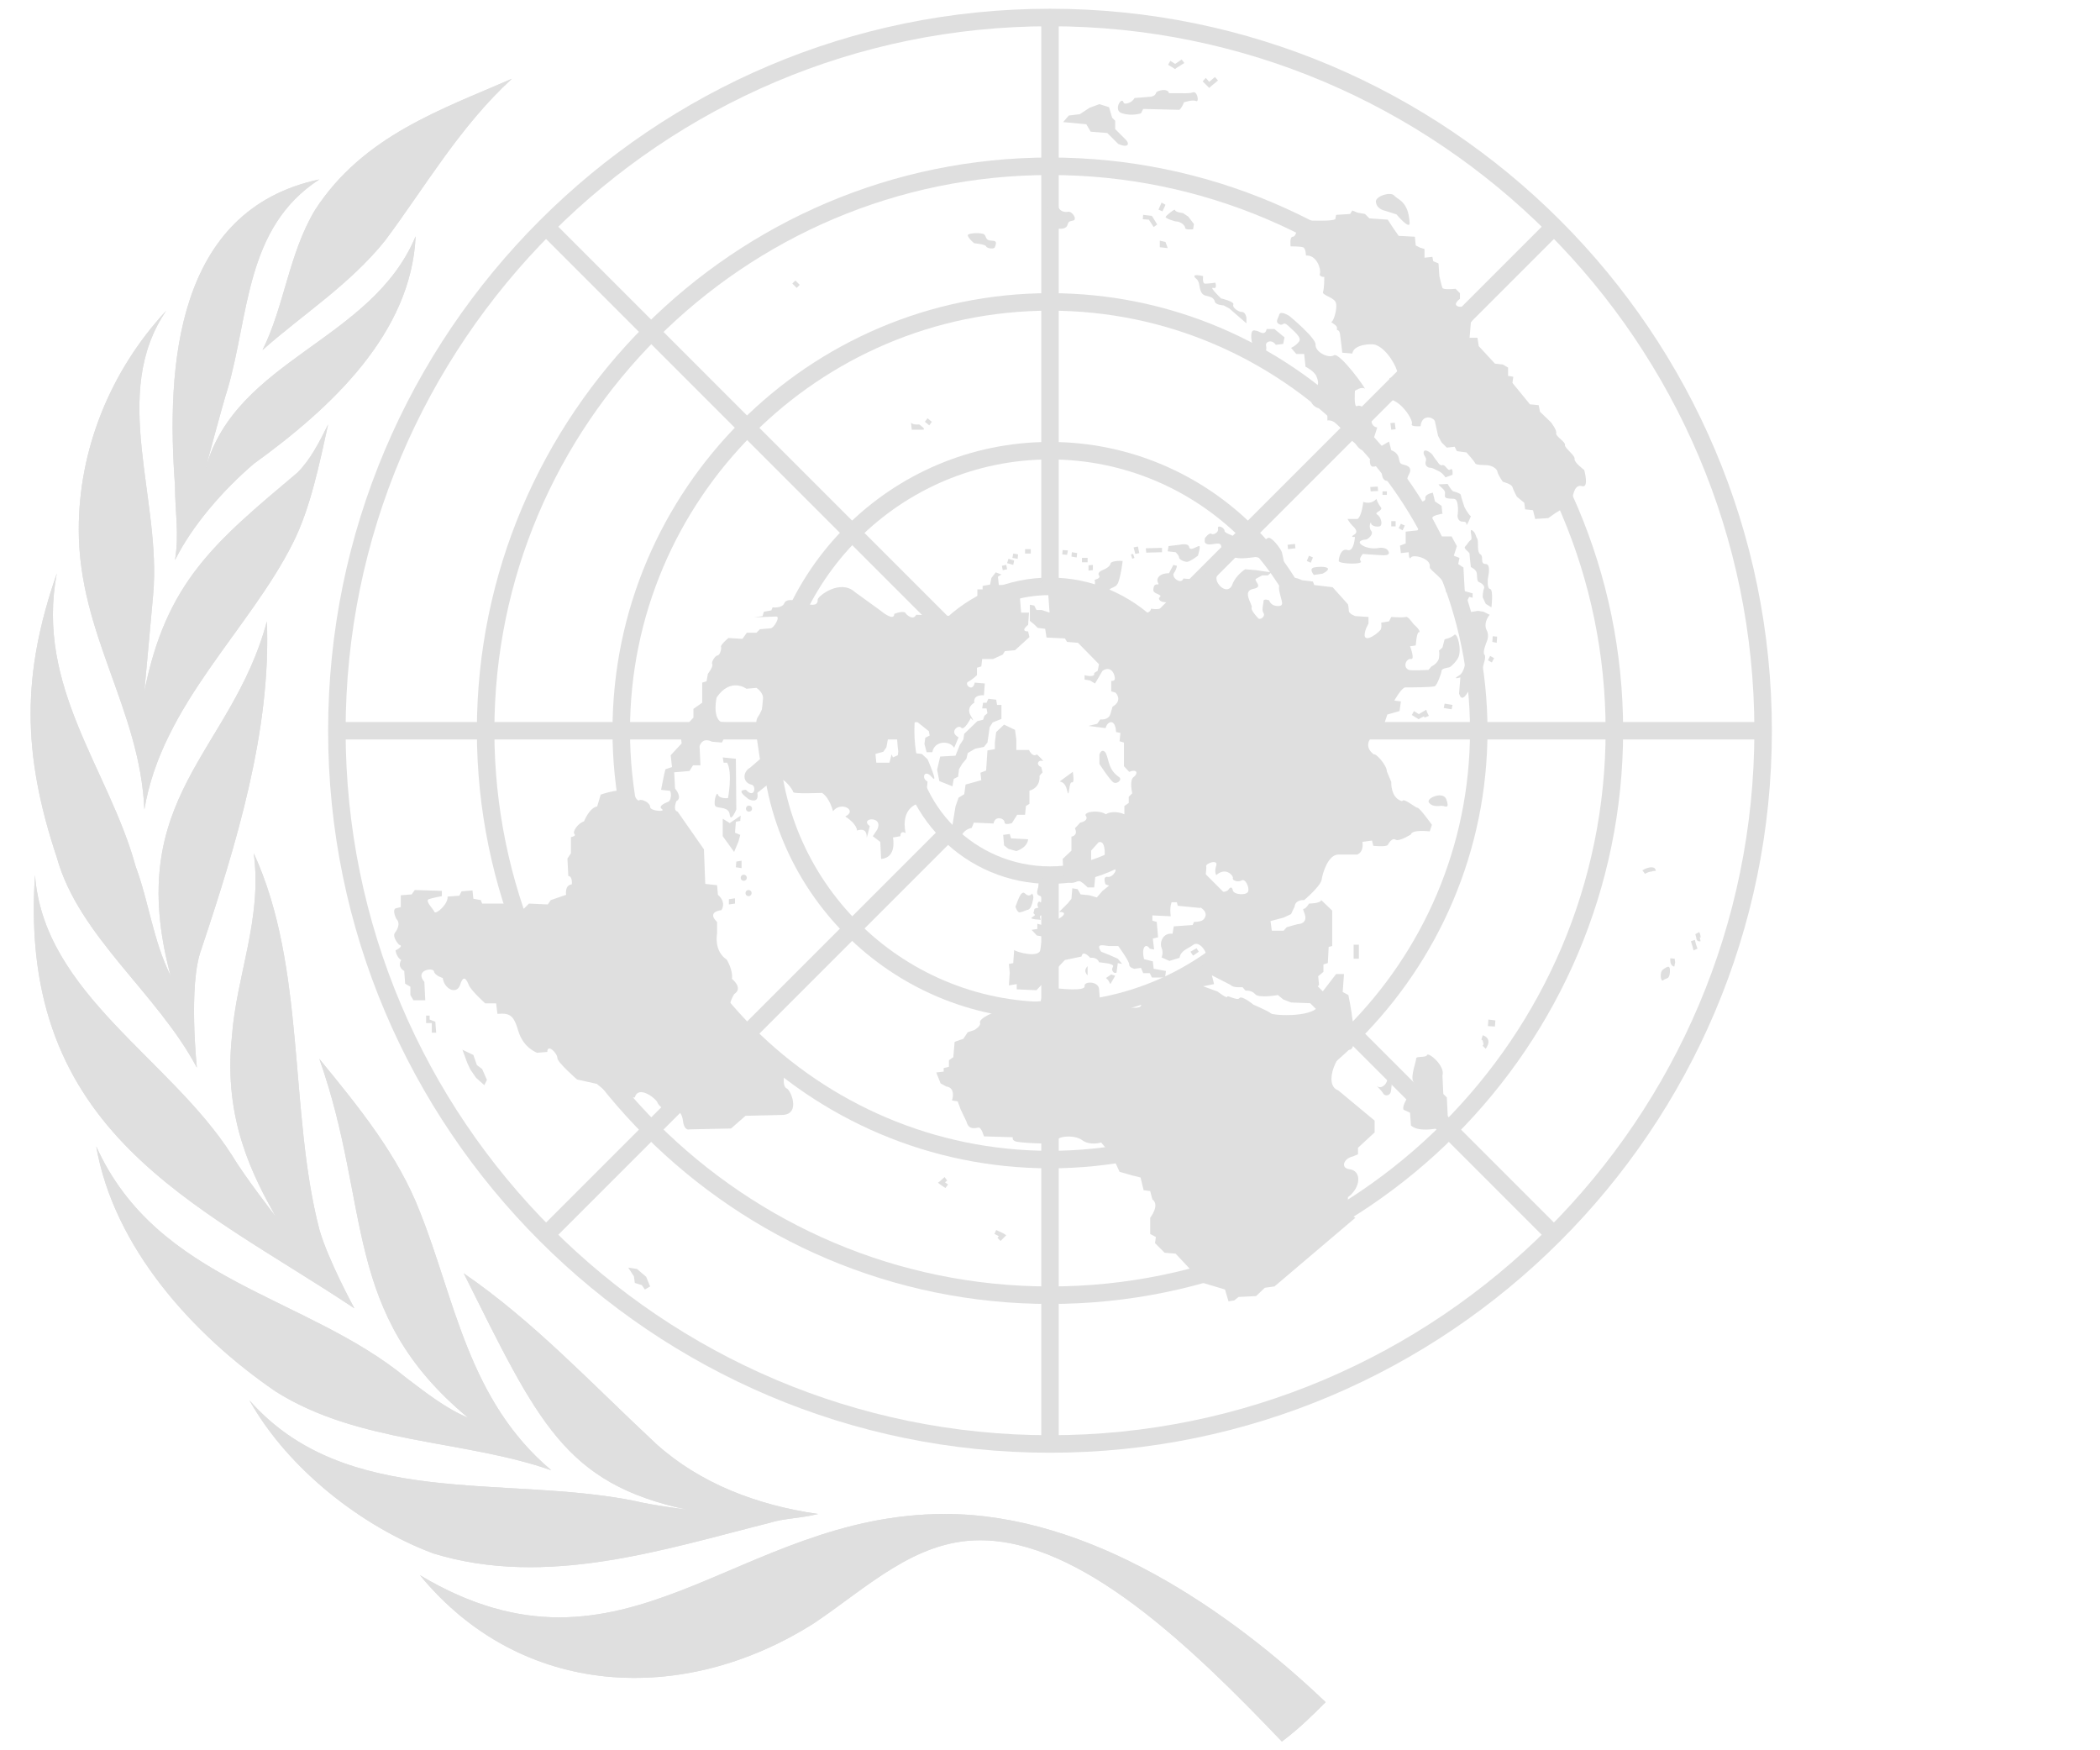 <svg width="48" height="40" viewBox="0 0 48 40" fill="none" xmlns="http://www.w3.org/2000/svg">
<g clip-path="url(#clip0_991_592)">
<path d="M12.6 33.6C10.7 32 10.4 29.7 9.6 27.7C9.1 26.4 8.2 25.3 7.3 24.2C8.5 27.6 7.8 30 10.7 32.4C10.2 32.2 9.7 31.8 9.3 31.5C7 29.6 3.6 29.3 2.2 26.2C2.6 28.5 4.4 30.5 6.3 31.8C8.2 33 10.6 32.9 12.6 33.6ZM17.6 34.8C17.9 34.7 18.3 34.7 18.7 34.6C17.3 34.4 16 33.9 15 33C13.5 31.6 12.2 30.2 10.6 29.1C12.3 32.5 12.9 33.9 15.7 34.5C15.7 34.5 14.9 34.4 14.5 34.3C11.5 33.7 7.9 34.5 5.7 32C6.6 33.6 8.3 34.9 9.9 35.5C12.5 36.3 15.2 35.4 17.6 34.8ZM21.6 34.6C16.8 34.6 14.3 38.8 9.6 36C11.9 38.8 15.6 39 18.6 37.1C19.8 36.3 20.9 35.2 22.4 35.2C24.7 35.2 27.2 37.6 29.3 39.8C29.7 39.5 30 39.2 30.3 38.9C28.1 36.8 24.9 34.6 21.6 34.6ZM8.1 29.9C8.1 29.9 7.5 28.8 7.3 28.1C6.6 25.4 7 22.1 5.8 19.5C6 21 5.4 22.3 5.3 23.7C5.1 25.6 5.8 26.9 6.3 27.8C6.3 27.8 5.6 26.9 5.3 26.4C3.9 24.2 1 22.7 0.8 20C0.4 25.9 4.5 27.5 8.1 29.9ZM6.7 12.4C7.1 11.6 7.3 10.6 7.5 9.7C7.3 10.1 7.1 10.5 6.8 10.8C4.9 12.4 3.8 13.3 3.3 15.8L3.5 13.6C3.7 11.4 2.5 9 3.8 7.1C2.5 8.5 1.8 10.3 1.8 12.1C1.8 14.5 3.2 16.2 3.3 18.5C3.7 16.1 5.7 14.4 6.7 12.4ZM6 8C6.9 7.2 8 6.5 8.8 5.5C9.7 4.3 10.5 2.9 11.7 1.8C10.1 2.5 8.3 3.1 7.2 4.8C6.6 5.8 6.5 7 6 8ZM4 12.8C4.4 12 5.1 11.2 5.8 10.6C7.6 9.3 9.4 7.6 9.5 5.4C8.5 7.8 5.4 8.2 4.7 10.7C4.7 10.7 5.1 9.2 5.2 8.9C5.7 7.2 5.6 5.2 7.3 4.1C4 4.8 3.8 8.4 4 11.1C4 11.7 4.1 12.2 4 12.8ZM4.5 24.4C4.5 24.4 4.3 22.5 4.6 21.7C5.4 19.3 6.2 16.7 6.1 14.2C5.3 17.2 2.8 18.2 3.9 22.3C3.5 21.5 3.4 20.6 3.1 19.8C2.5 17.6 0.8 15.7 1.3 13.1C0.5 15.4 0.5 17.2 1.3 19.6C1.8 21.4 3.6 22.7 4.5 24.4Z" fill="#DFDFDF"/>
<path d="M12.6 33.6C10.7 32 10.4 29.7 9.6 27.7C9.1 26.4 8.2 25.3 7.3 24.2C8.5 27.6 7.8 30 10.7 32.4C10.2 32.2 9.7 31.8 9.3 31.5C7 29.6 3.6 29.3 2.2 26.2C2.6 28.5 4.4 30.5 6.3 31.8C8.2 33 10.6 32.9 12.6 33.6ZM17.6 34.8C17.9 34.7 18.3 34.7 18.7 34.6C17.3 34.4 16 33.9 15 33C13.5 31.6 12.2 30.2 10.6 29.1C12.3 32.5 12.9 33.9 15.7 34.5C15.7 34.5 14.9 34.4 14.5 34.3C11.5 33.7 7.9 34.5 5.7 32C6.6 33.6 8.3 34.9 9.9 35.5C12.5 36.3 15.2 35.4 17.6 34.8ZM21.6 34.6C16.8 34.6 14.3 38.8 9.6 36C11.9 38.8 15.6 39 18.6 37.1C19.8 36.3 20.9 35.2 22.4 35.2C24.7 35.2 27.2 37.6 29.3 39.8C29.7 39.5 30 39.2 30.3 38.9C28.1 36.8 24.9 34.6 21.6 34.6ZM8.1 29.9C8.1 29.9 7.5 28.8 7.3 28.1C6.6 25.4 7 22.1 5.8 19.5C6 21 5.4 22.3 5.3 23.7C5.1 25.6 5.8 26.9 6.3 27.8C6.3 27.8 5.6 26.9 5.3 26.4C3.9 24.2 1 22.7 0.8 20C0.4 25.9 4.5 27.5 8.1 29.9ZM6.7 12.4C7.1 11.6 7.3 10.6 7.5 9.7C7.3 10.1 7.1 10.5 6.8 10.8C4.9 12.4 3.8 13.3 3.3 15.8L3.5 13.6C3.7 11.4 2.5 9 3.8 7.1C2.5 8.5 1.8 10.3 1.8 12.1C1.8 14.5 3.2 16.2 3.3 18.5C3.7 16.1 5.7 14.4 6.7 12.4ZM6 8C6.9 7.2 8 6.5 8.8 5.5C9.7 4.3 10.5 2.9 11.7 1.8C10.1 2.5 8.3 3.1 7.2 4.8C6.6 5.8 6.5 7 6 8ZM4 12.8C4.4 12 5.1 11.2 5.8 10.6C7.6 9.3 9.4 7.6 9.5 5.4C8.5 7.8 5.4 8.2 4.7 10.7C4.7 10.7 5.1 9.2 5.2 8.9C5.7 7.2 5.6 5.2 7.3 4.1C4 4.8 3.8 8.4 4 11.1C4 11.7 4.1 12.2 4 12.8ZM4.5 24.4C4.5 24.4 4.3 22.5 4.6 21.7C5.4 19.3 6.2 16.7 6.1 14.2C5.3 17.2 2.8 18.2 3.9 22.3C3.5 21.5 3.4 20.6 3.1 19.8C2.5 17.6 0.8 15.7 1.3 13.1C0.5 15.4 0.5 17.2 1.3 19.6C1.8 21.4 3.6 22.7 4.5 24.4Z" fill="#DFDFDF"/>
<path d="M24 33.2C14.9 33.2 7.5 25.8 7.5 16.7C7.5 7.6 14.9 0.2 24 0.2C33.1 0.2 40.5 7.6 40.5 16.7C40.5 25.8 33.1 33.2 24 33.2ZM24 0.6C15.12 0.6 7.9 7.82 7.9 16.7C7.9 25.58 15.12 32.8 24 32.8C32.88 32.8 40.1 25.58 40.1 16.7C40.1 7.82 32.88 0.6 24 0.6Z" fill="#DFDFDF"/>
<path d="M24 29.8C16.78 29.8 10.9 23.92 10.9 16.7C10.9 9.48 16.78 3.6 24 3.6C31.22 3.6 37.1 9.48 37.1 16.7C37.1 23.92 31.22 29.8 24 29.8ZM24 4C17 4 11.3 9.7 11.3 16.7C11.3 23.7 17 29.4 24 29.4C31 29.4 36.7 23.7 36.7 16.7C36.7 9.7 31 4 24 4Z" fill="#DFDFDF"/>
<path d="M24 26.7C18.49 26.7 14 22.21 14 16.7C14 11.19 18.49 6.7 24 6.7C29.51 6.7 34 11.19 34 16.7C34 22.21 29.51 26.7 24 26.7ZM24 7.1C18.71 7.1 14.4 11.41 14.4 16.7C14.4 21.99 18.71 26.3 24 26.3C29.29 26.3 33.6 21.99 33.6 16.7C33.6 11.41 29.29 7.1 24 7.1Z" fill="#DFDFDF"/>
<path d="M24 23.3C20.36 23.3 17.4 20.34 17.4 16.7C17.4 13.06 20.36 10.1 24 10.1C27.64 10.1 30.6 13.06 30.6 16.7C30.6 20.34 27.64 23.3 24 23.3ZM24 10.5C20.58 10.5 17.8 13.28 17.8 16.7C17.8 20.12 20.58 22.9 24 22.9C27.42 22.9 30.2 20.12 30.2 16.7C30.2 13.28 27.42 10.5 24 10.5Z" fill="#DFDFDF"/>
<path d="M24 20.2C22.07 20.2 20.5 18.63 20.5 16.7C20.5 14.77 22.07 13.2 24 13.2C25.93 13.2 27.5 14.77 27.5 16.7C27.5 18.63 25.93 20.2 24 20.2ZM24 13.6C22.29 13.6 20.9 14.99 20.9 16.7C20.9 18.41 22.29 19.8 24 19.8C25.71 19.8 27.1 18.41 27.1 16.7C27.1 14.99 25.71 13.6 24 13.6Z" fill="#DFDFDF"/>
<path d="M24.2 33H23.8V20H24.2V33ZM35.36 28.34L26.16 19.14L26.44 18.86L35.64 28.06L35.36 28.34ZM12.64 28.34L12.36 28.06L21.56 18.86L21.84 19.14L12.64 28.34ZM40.3 16.9H27.3V16.5H40.3V16.9ZM20.7 16.9H7.7V16.5H20.7V16.9ZM26.44 14.54L26.16 14.26L35.36 5.06L35.64 5.34L26.44 14.54ZM21.56 14.54L12.36 5.34L12.64 5.06L21.84 14.26L21.56 14.54ZM24.2 13.4H23.8V0.4H24.2V13.4Z" fill="#DFDFDF"/>
<path d="M23.21 20.72C23.25 20.64 23.33 20.32 23.43 20.42C23.53 20.52 23.59 20.42 23.59 20.42C23.59 20.42 23.64 20.47 23.61 20.57C23.59 20.67 23.56 20.77 23.5 20.79C23.44 20.8 23.39 20.84 23.31 20.85C23.25 20.86 23.21 20.72 23.21 20.72ZM24.03 20.59C24.05 20.57 24.08 20.67 24.13 20.65C24.18 20.64 24.2 20.74 24.15 20.74C24.1 20.74 24.1 20.8 24.1 20.83C24.1 20.86 24.1 20.92 24.06 20.96C24.02 21 23.99 20.97 23.94 20.95C23.89 20.92 23.87 20.92 23.8 20.92C23.74 20.92 23.79 21.02 23.79 21.02C23.79 21.02 23.53 21.01 23.58 20.97C23.63 20.93 23.68 20.92 23.64 20.89C23.6 20.86 23.64 20.84 23.64 20.79C23.64 20.74 23.76 20.76 23.73 20.73C23.69 20.69 23.73 20.55 23.79 20.63L23.83 20.54C23.79 20.5 23.82 20.49 23.74 20.46C23.67 20.43 23.73 20.28 23.73 20.28L23.74 20.18C23.76 20.05 24.01 20.04 24.03 20.15C24.04 20.26 24.03 20.34 24.03 20.34L24.1 20.37C24.1 20.37 24.09 20.45 24.03 20.45C23.97 20.45 24.03 20.49 23.99 20.53L24.03 20.59ZM33.24 14.51C33.17 14.58 33.02 14.61 33.02 14.61L32.97 14.8L32.89 14.87C32.89 14.87 32.91 14.92 32.89 15.04C32.87 15.16 32.72 15.23 32.72 15.23L32.65 15.31C32.65 15.31 32.25 15.33 32.2 15.31C32.05 15.24 32.15 15.04 32.25 15.06C32.35 15.08 32.23 14.77 32.23 14.77L32.36 14.75C32.36 14.75 32.38 14.45 32.43 14.45C32.48 14.45 32.41 14.35 32.35 14.3C32.28 14.25 32.2 14.08 32.13 14.1C32.06 14.12 31.8 14.1 31.8 14.1L31.75 14.2L31.57 14.23C31.57 14.23 31.59 14.36 31.55 14.4C31.45 14.52 31.07 14.77 31.23 14.35L31.28 14.25V14.1L30.98 14.08C30.98 14.08 30.83 14.03 30.83 13.96C30.83 13.89 30.81 13.81 30.81 13.81L30.46 13.42L30.04 13.37L30.01 13.29L29.76 13.26C29.46 13.11 29.19 13.24 29.24 13.5C29.29 13.75 29.37 13.85 29.21 13.85C29.04 13.85 29.01 13.72 29.01 13.72C29.01 13.72 28.88 13.67 28.88 13.74C28.88 13.81 28.83 13.94 28.88 14.01C28.93 14.08 28.81 14.18 28.76 14.13C28.71 14.08 28.58 13.93 28.61 13.88C28.64 13.83 28.38 13.51 28.64 13.46C28.91 13.41 28.62 13.26 28.72 13.22L28.85 13.15H28.98L29.06 13.08L28.84 13.05L28.71 13.03L28.46 13.01C28.21 13.18 28.16 13.38 28.16 13.38C28.03 13.63 27.71 13.28 27.83 13.14C27.95 13 27.46 13.12 27.38 13.19C27.3 13.26 27.05 13.22 27.05 13.22C27 13.37 26.77 13.2 26.83 13.1C26.9 13 26.9 12.93 26.9 12.93L26.82 12.91L26.72 13.1C26.49 13.1 26.42 13.23 26.47 13.32C26.52 13.4 26.4 13.3 26.37 13.42C26.34 13.54 26.39 13.54 26.49 13.59C26.59 13.64 26.44 13.64 26.51 13.72C26.58 13.8 26.78 13.72 26.66 13.84C26.54 13.96 26.31 13.91 26.31 13.91C26.29 14.06 25.98 14.03 25.94 13.98C25.91 13.93 25.66 13.63 25.66 13.63L25.34 13.61C25.31 13.37 25.49 13.49 25.56 13.31C25.63 13.12 25.66 12.82 25.66 12.82C25.66 12.82 25.39 12.8 25.38 12.89C25.36 12.97 25.2 13.03 25.2 13.03C25.2 13.03 25.07 13.08 25.12 13.15C25.17 13.22 25.02 13.25 25.02 13.25C25.02 13.25 25.05 13.36 25 13.4C24.87 13.54 24.53 13.42 24.48 13.37L24.28 13.29L24.08 13.16L23.85 13.26L23.78 13.33H23.53L23.51 13.53L23.96 13.58L23.99 14L23.81 13.94H23.69L23.64 13.84L23.54 13.82V14.19L23.64 14.27L23.72 14.35L23.89 14.37L23.92 14.57L24.34 14.59L24.39 14.67L24.64 14.69L25.12 15.18L25.09 15.33L25.01 15.38C25.04 15.5 24.79 15.43 24.79 15.43V15.53L24.91 15.55L25.03 15.62L25.2 15.33C25.38 15.21 25.47 15.38 25.48 15.48C25.5 15.58 25.4 15.56 25.4 15.56V15.8L25.5 15.83C25.67 16.03 25.43 16.15 25.43 16.15L25.38 16.32C25.33 16.47 25.15 16.44 25.15 16.44L25.08 16.54L24.88 16.59L25.27 16.64C25.31 16.5 25.41 16.47 25.46 16.54C25.51 16.61 25.51 16.73 25.51 16.73L25.61 16.75L25.59 16.94L25.69 16.97V17.51L25.81 17.64C26.01 17.56 26.01 17.69 25.91 17.76C25.81 17.83 25.88 18.13 25.88 18.13L25.8 18.21V18.35L25.7 18.42V18.61C25.53 18.53 25.33 18.56 25.28 18.61C25.13 18.51 24.81 18.54 24.81 18.63C24.91 18.76 24.69 18.8 24.69 18.8L24.57 18.93C24.65 19.1 24.49 19.12 24.49 19.12V19.44L24.29 19.63L24.31 20.07C24.31 20.19 24.56 20.2 24.61 20.14C24.66 20.07 24.86 20.28 24.86 20.28H25.01L25.04 19.98L24.94 19.93V19.44L25.11 19.25C25.31 19.18 25.24 19.69 25.24 19.74C25.26 19.93 25.34 19.91 25.42 19.87C25.59 19.8 25.45 20.06 25.32 20.04C25.19 20.02 25.27 20.21 25.27 20.21L25.35 20.24L25.2 20.36L25.07 20.51L24.9 20.46L24.7 20.44L24.63 20.32L24.51 20.3L24.49 20.54L24.41 20.64L24.21 20.84C24.48 20.84 24.18 21.03 24.11 21.03C24.26 21.08 24.09 21.23 23.71 21.11V21.23L23.58 21.25L23.7 21.38L23.83 21.4L23.78 21.69C23.78 21.91 23.23 21.76 23.18 21.71L23.16 22.01L23.06 22.03L23.08 22.23L23.06 22.52L23.24 22.49V22.61L23.69 22.63L24.34 21.94L24.72 21.86C24.75 21.69 24.92 21.89 24.92 21.89C25.09 21.87 25.12 21.99 25.12 21.99L25.34 22.02C25.52 22.07 25.41 22.09 25.42 22.16C25.44 22.26 25.52 22.23 25.52 22.23L25.55 22.01L25.65 22.03L25.55 21.91L25.37 21.83L25.17 21.75C25.04 21.56 25.2 21.6 25.34 21.62H25.56C25.56 21.62 25.81 21.96 25.81 22.04C25.81 22.12 25.93 22.14 25.93 22.14L26.08 22.12L26.13 22.24H26.28L26.33 22.34H26.63L26.65 22.19L26.37 22.14L26.35 21.97L26.15 21.92C26.08 21.63 26.2 21.55 26.28 21.68L26.38 21.7L26.35 21.45L26.47 21.42L26.44 21.07L26.34 21.04V20.92L26.76 20.94C26.73 20.72 26.78 20.62 26.78 20.62H26.9L26.92 20.7L27.43 20.75L27.79 20.34C27.77 20.31 27.83 20.29 27.79 20.25C27.74 20.2 27.67 20.25 27.59 20.2C27.51 20.15 27.59 19.86 27.57 19.8C27.55 19.73 27.85 19.63 27.8 19.78C27.75 19.93 27.8 20 27.8 20C28.02 19.8 28.2 20.02 28.18 20.07C28.16 20.12 28.3 20.17 28.38 20.12C28.46 20.07 28.56 20.27 28.53 20.37C28.5 20.47 28.2 20.45 28.18 20.35C28.16 20.25 28.11 20.28 28.08 20.33C28.05 20.38 27.9 20.41 27.81 20.36C27.79 20.35 27.79 20.34 27.78 20.33L27.42 20.74H27.44C27.64 20.86 27.54 21.01 27.47 21.04C27.4 21.07 27.29 21.07 27.29 21.07L27.26 21.14L26.83 21.17L26.8 21.34C26.58 21.31 26.5 21.54 26.55 21.66C26.6 21.78 26.55 21.88 26.55 21.88L26.73 21.96L26.96 21.89C26.99 21.72 27.14 21.69 27.28 21.59C27.41 21.49 27.63 21.78 27.56 21.91C27.49 22.04 27.49 22.1 27.49 22.1L27.51 22.25L27.34 22.32L27.21 22.39L27.19 22.47H26.74L26.66 22.55L26.44 22.57L26.37 22.67L26.22 22.69C26.22 22.69 25.97 22.81 26.07 22.94C26.17 23.08 25.65 23.06 25.54 22.87C25.51 23.04 25.32 22.89 25.32 22.89L25.14 22.84L25.12 22.59C25.09 22.42 24.77 22.42 24.79 22.54C24.81 22.66 24.19 22.59 24.19 22.59L23.99 22.69L23.81 22.8L23.79 22.88L23.49 22.91L23.36 22.98L23.31 22.88H23.18L23.05 23.07C22.7 23.09 22.37 23.29 22.4 23.37C22.43 23.45 22.27 23.54 22.27 23.54L22.12 23.59L22.02 23.74L21.82 23.81L21.79 24.16L21.69 24.23V24.38L21.57 24.41V24.49L21.4 24.51L21.5 24.76L21.63 24.83C21.86 24.86 21.76 25.15 21.76 25.15L21.89 25.17L21.96 25.36L22.09 25.63C22.14 25.83 22.29 25.78 22.36 25.77C22.43 25.75 22.49 25.97 22.49 25.97L23.15 25.99C23.15 25.99 23.12 26.06 23.23 26.09C23.35 26.12 24.11 26.16 24.14 26.11C24.11 25.96 24.56 25.92 24.74 26.06C24.92 26.19 25.17 26.11 25.17 26.11L25.42 26.41L25.59 26.78L25.87 26.86L26.07 26.91L26.14 27.2L26.29 27.22L26.34 27.41C26.52 27.54 26.29 27.83 26.29 27.83V28.2L26.42 28.27L26.4 28.41L26.62 28.63L26.87 28.65L27.5 29.32L28 29.47L28.08 29.74L28.21 29.72L28.31 29.64L28.71 29.62L28.91 29.43L29.13 29.4L30.98 27.83L30.81 27.73V27.36C31.11 27.14 31.13 26.75 30.84 26.72C30.63 26.69 30.72 26.47 30.92 26.43L31.04 26.38V26.23L31.42 25.88V25.61L30.59 24.92C30.22 24.79 30.59 23.98 30.84 23.99C31.09 24.01 30.82 22.74 30.82 22.74L30.69 22.67L30.72 22.26H30.54L30.24 22.65L30.16 22.92C30.13 23.27 29.1 23.21 29.05 23.16C29 23.11 28.65 22.96 28.65 22.96C28.65 22.96 28.38 22.74 28.33 22.81C28.28 22.88 28.05 22.73 28.05 22.78C28.05 22.83 27.83 22.66 27.83 22.66L27.5 22.54L27.75 22.49L27.7 22.29L28.13 22.51C28.18 22.58 28.4 22.56 28.4 22.56L28.47 22.64C28.47 22.64 28.6 22.62 28.69 22.72C28.77 22.82 29.21 22.74 29.21 22.74L29.33 22.84L29.51 22.91L30.03 22.93L30.05 22.61L30.15 22.51L30.13 22.31L30.25 22.21V22.04L30.35 22.01L30.37 21.64L30.45 21.62V20.81L30.2 20.57C30.18 20.65 29.92 20.65 29.92 20.65C29.92 20.65 29.85 20.77 29.8 20.77C29.75 20.77 29.87 20.92 29.83 21.02C29.8 21.12 29.66 21.12 29.66 21.12L29.41 21.19L29.34 21.27H29.07L29.04 21.05L29.34 20.97L29.51 20.89L29.59 20.72C29.61 20.55 29.81 20.57 29.81 20.57C29.81 20.57 30.19 20.25 30.21 20.1C30.23 19.95 30.36 19.53 30.59 19.53H31.02C31.19 19.46 31.14 19.24 31.14 19.24L31.36 19.21L31.39 19.33C31.39 19.33 31.69 19.36 31.72 19.31C31.75 19.26 31.82 19.14 31.9 19.19C31.98 19.24 32.25 19.07 32.25 19.07C32.27 18.95 32.68 19 32.68 19L32.73 18.85C32.73 18.85 32.45 18.46 32.4 18.46C32.35 18.46 32.08 18.22 32.05 18.31C31.78 18.24 31.8 17.87 31.8 17.87L31.7 17.63C31.7 17.49 31.45 17.21 31.4 17.24C31.15 17.05 31.33 16.84 31.4 16.82C31.47 16.8 31.63 16.57 31.63 16.57L31.71 16.33L31.99 16.25L32.02 16.03L31.87 16.01C31.87 16.01 32.04 15.71 32.12 15.71C32.2 15.71 32.75 15.71 32.8 15.68C32.85 15.65 32.95 15.38 32.95 15.33C32.95 15.28 33.08 15.26 33.13 15.25C33.18 15.23 33.3 15.1 33.33 15.03C33.42 14.86 33.31 14.44 33.24 14.51ZM37.85 19.9C37.84 19.87 37.83 19.84 37.8 19.83C37.73 19.8 37.6 19.85 37.54 19.89L37.6 19.97C37.66 19.93 37.75 19.91 37.76 19.92V19.91L37.85 19.9ZM38.28 21.91L38.18 21.9C38.17 21.98 38.19 22.08 38.27 22.09L38.29 21.99C38.29 21.99 38.28 21.95 38.28 21.91ZM38.65 21.51C38.68 21.61 38.71 21.71 38.71 21.72L38.8 21.68C38.8 21.68 38.76 21.58 38.74 21.48L38.65 21.51ZM38.87 21.43V21.41C38.87 21.38 38.86 21.34 38.84 21.3L38.75 21.35C38.76 21.37 38.76 21.4 38.77 21.42C38.77 21.45 38.78 21.48 38.8 21.5C38.82 21.51 38.84 21.52 38.87 21.51L38.85 21.41C38.85 21.42 38.86 21.42 38.87 21.43ZM38.02 22.15C38.09 22.11 38.18 22.02 38.17 22.21C38.16 22.4 38.08 22.34 38.02 22.4C37.96 22.46 37.92 22.21 38.02 22.15ZM34.01 23.45L34.02 23.3L34.18 23.32L34.17 23.46L34.01 23.45ZM34.02 23.78C34 23.69 33.9 23.66 33.89 23.66L33.86 23.76C33.87 23.76 33.88 23.77 33.89 23.78L33.91 23.87C33.9 23.88 33.89 23.89 33.89 23.9L33.96 23.97C34.01 23.89 34.03 23.84 34.02 23.78ZM21.59 26.9L21.49 26.99L21.44 27.03L21.49 27.07L21.61 27.15L21.67 27.07L21.6 27.02L21.65 26.98L21.59 26.9ZM22.77 28.11L22.73 28.2L22.83 28.25L22.8 28.29L22.87 28.36L23 28.23L22.94 28.19L22.77 28.11ZM18.18 6.41L18.28 6.51L18.21 6.58L18.11 6.48L18.18 6.41ZM21.2 9.56L21.3 9.64L21.24 9.72L21.14 9.64L21.2 9.56ZM20.82 9.63L20.84 9.82H21.09C21.19 9.82 21.01 9.7 21.01 9.7C21.01 9.7 20.81 9.72 20.82 9.63ZM26.3 4.93L26.13 4.91L26.12 5.01L26.26 5.02L26.37 5.19L26.45 5.13L26.34 4.95L26.32 4.93H26.3ZM26.75 1.39L26.7 1.48L26.83 1.56L26.86 1.58L26.88 1.56L27.07 1.44L27.01 1.36L26.86 1.46L26.75 1.39ZM27.64 1.87L27.56 1.78L27.49 1.86L27.64 2.01L27.67 1.98L27.84 1.84L27.77 1.76L27.64 1.87ZM22.12 5.38C22.11 5.32 22.45 5.31 22.5 5.36C22.55 5.41 22.52 5.5 22.67 5.5C22.82 5.5 22.75 5.6 22.74 5.65C22.72 5.7 22.56 5.68 22.54 5.63C22.52 5.58 22.27 5.56 22.27 5.56C22.27 5.56 22.14 5.46 22.12 5.38ZM24.03 5.19C24.29 5.27 24.38 5.21 24.4 5.14C24.42 5.07 24.43 5.06 24.53 5.04C24.63 5.02 24.51 4.82 24.41 4.84C24.31 4.86 24.21 4.81 24.19 4.72C24.17 4.64 24.01 4.42 23.99 4.59C23.97 4.76 23.87 4.76 23.89 4.88C23.92 4.99 23.97 5.17 24.03 5.19ZM25.68 2.34C25.64 2.19 25.43 2.53 25.65 2.59C25.87 2.66 26.08 2.59 26.08 2.59L26.13 2.49L26.96 2.51C27.03 2.44 27.06 2.34 27.06 2.34C27.06 2.34 27.26 2.27 27.34 2.31C27.42 2.34 27.36 2.07 27.27 2.11C27.19 2.14 27.02 2.13 27.02 2.13H26.72C26.7 2.01 26.44 2.06 26.42 2.13C26.41 2.19 26.31 2.21 26.31 2.21L25.93 2.24C25.89 2.34 25.7 2.41 25.68 2.34ZM25.71 3.17L25.49 2.95V2.76L25.42 2.69L25.35 2.45L25.13 2.38L24.91 2.46L24.68 2.61L24.43 2.64L24.3 2.79L24.83 2.84L24.93 3.01L25.31 3.04L25.56 3.29C25.79 3.39 25.84 3.29 25.71 3.17ZM26.48 4.79L26.55 4.63L26.64 4.68L26.57 4.83L26.48 4.79ZM31.45 4.62C31.42 4.49 31.78 4.37 31.87 4.47C31.95 4.57 32.19 4.59 32.22 5.09C32.23 5.27 31.92 4.9 31.92 4.9L31.67 4.82C31.53 4.79 31.46 4.71 31.45 4.62ZM29.7 5.06C29.65 5.21 29.63 5.41 29.55 5.41C29.47 5.41 29.5 5.63 29.5 5.63C29.5 5.63 29.72 5.63 29.78 5.65C29.85 5.67 29.85 5.84 29.85 5.84C30.1 5.82 30.2 6.16 30.17 6.25C30.14 6.33 30.27 6.33 30.27 6.33C30.27 6.33 30.27 6.6 30.24 6.67C30.21 6.74 30.46 6.79 30.52 6.89C30.59 6.99 30.49 7.33 30.44 7.35C30.39 7.37 30.57 7.42 30.56 7.5C30.54 7.58 30.61 7.5 30.63 7.64C30.65 7.77 30.68 8.06 30.68 8.06L30.91 8.08C30.94 7.86 31.37 7.85 31.44 7.88C31.72 7.98 31.94 8.42 31.94 8.52C31.94 8.62 31.76 8.64 31.76 8.64L31.79 9.13C32.07 9.21 32.31 9.62 32.27 9.69C32.24 9.76 32.47 9.74 32.47 9.74C32.5 9.44 32.79 9.54 32.8 9.64C32.82 9.74 32.87 9.96 32.87 9.96L32.95 10.11L33.07 10.23L33.25 10.21L33.3 10.31L33.52 10.34C33.52 10.34 33.7 10.54 33.72 10.59C33.74 10.64 33.99 10.62 34.05 10.64C34.12 10.66 34.22 10.71 34.23 10.79C34.25 10.87 34.35 11.01 34.35 11.01C34.35 11.01 34.55 11.06 34.57 11.13C34.59 11.2 34.67 11.35 34.67 11.35L34.84 11.49L34.86 11.64L35.04 11.66L35.09 11.86L35.39 11.84L35.56 11.72C35.78 11.6 35.93 11.45 35.94 11.38C35.96 11.31 35.99 11.06 36.16 11.11C36.33 11.16 36.21 10.74 36.21 10.74C36.21 10.74 35.98 10.57 35.99 10.49C36.01 10.41 35.76 10.24 35.77 10.17C35.79 10.1 35.55 9.97 35.57 9.9C35.59 9.83 35.45 9.65 35.45 9.65L35.2 9.41L35.17 9.26L34.97 9.24L34.57 8.75L34.59 8.61L34.47 8.59V8.4L34.35 8.33L34.17 8.31L33.8 7.91L33.77 7.72H33.59L33.62 7.37C33.74 7.22 33.67 6.93 33.67 6.93C33.67 6.93 33.44 7.05 33.32 7C33.2 6.95 33.37 6.83 33.37 6.83V6.7L33.27 6.6C33.27 6.6 32.99 6.63 32.97 6.58C32.95 6.53 32.9 6.31 32.9 6.31L32.88 6.02L32.76 5.97L32.74 5.87L32.56 5.89V5.69L32.46 5.66L32.36 5.61L32.34 5.41L31.97 5.39L31.85 5.22L31.72 5.02L31.3 4.99L31.2 4.89L31.03 4.86L30.91 4.81L30.86 4.89L30.54 4.91L30.52 5.01C30.38 5.08 29.72 5.01 29.7 5.06ZM26.64 4.96C26.67 5.01 26.87 5.06 26.87 5.06C27 5.06 27.09 5.16 27.09 5.21C27.09 5.26 27.27 5.24 27.27 5.24L27.29 5.12L27.16 4.95L27.04 4.87C27.04 4.87 26.86 4.85 26.86 4.8C26.86 4.76 26.67 4.91 26.64 4.96ZM26.64 5.53L26.51 5.5V5.65L26.69 5.67L26.64 5.53ZM28.49 7.39V7.26C28.49 7.26 28.47 7.13 28.39 7.13C28.31 7.13 28.16 7.03 28.19 6.96C28.22 6.89 27.91 6.82 27.91 6.82C27.91 6.82 27.63 6.55 27.73 6.58C27.83 6.61 27.78 6.46 27.78 6.46C27.78 6.46 27.58 6.49 27.53 6.48C27.48 6.46 27.5 6.31 27.5 6.31C27.5 6.31 27.3 6.26 27.3 6.31C27.3 6.36 27.37 6.36 27.4 6.46C27.43 6.56 27.42 6.73 27.57 6.76C27.72 6.79 27.75 6.83 27.77 6.9C27.79 6.97 27.97 6.98 27.97 6.98L28.1 7.05L28.49 7.39ZM28.62 7.84C28.6 7.77 28.57 7.54 28.67 7.55C28.77 7.57 28.7 7.55 28.82 7.6C28.94 7.65 28.95 7.52 28.95 7.52H29.13L29.36 7.71L29.33 7.86L29.16 7.88C29.08 7.75 28.91 7.8 28.94 7.91C28.97 8.03 28.86 8.25 28.79 8.26C28.72 8.28 28.51 8.28 28.52 8.18C28.55 8.08 28.62 7.84 28.62 7.84ZM31.36 10.14L31.48 9.77C31.31 9.74 31.35 9.55 31.35 9.55C31.33 9.4 31.1 9.23 31.02 9.28C30.94 9.33 30.97 8.93 30.97 8.93C30.97 8.93 31.12 8.83 31.19 8.88C31.26 8.93 30.62 8.04 30.49 8.12C30.36 8.2 30.06 8.04 30.07 7.88C30.09 7.73 29.47 7.22 29.47 7.22C29.47 7.22 29.27 7.09 29.24 7.19C29.21 7.29 29.14 7.36 29.24 7.41C29.34 7.46 29.32 7.33 29.44 7.44C29.56 7.56 29.77 7.71 29.69 7.81C29.61 7.91 29.51 7.95 29.51 7.95L29.63 8.09H29.81L29.84 8.38C29.84 8.38 30.04 8.48 30.09 8.6C30.14 8.72 30.14 8.79 30.09 8.85C30.04 8.92 29.94 9.04 29.96 9.15C29.98 9.27 30.11 9.32 30.11 9.32L30.24 9.34L30.34 9.39V9.61C30.47 9.58 30.69 9.76 30.67 9.88C30.65 10 30.7 9.93 30.87 10.05C31.04 10.17 30.99 10.19 31.1 10.27C31.21 10.34 31.31 10.29 31.36 10.14ZM27.54 12.3C27.54 12.35 27.51 12.42 27.61 12.44C27.71 12.46 27.89 12.37 27.91 12.47C27.93 12.57 27.93 12.64 28.06 12.69C28.19 12.74 28.28 12.76 28.38 12.76C28.48 12.76 28.7 12.73 28.7 12.73C28.7 12.73 28.94 12.77 28.98 12.81C29.16 13 29.28 13.05 29.33 12.96C29.38 12.88 29.31 12.69 29.3 12.62C29.28 12.55 29.05 12.23 28.97 12.3C28.89 12.37 28.87 12.3 28.72 12.35C28.57 12.4 28.25 12.37 28.24 12.3C28.22 12.23 27.99 12.2 27.99 12.13C27.99 12.06 27.82 11.98 27.84 12.08C27.86 12.18 27.72 12.23 27.69 12.2C27.64 12.16 27.54 12.3 27.54 12.3ZM26.71 12.48L26.69 12.6L26.87 12.62C26.87 12.62 26.95 12.69 26.95 12.74C26.95 12.79 27.07 12.84 27.13 12.84C27.2 12.84 27.38 12.7 27.38 12.7C27.38 12.7 27.46 12.46 27.4 12.48C27.33 12.5 27.2 12.6 27.18 12.5C27.16 12.4 26.96 12.45 26.96 12.45L26.71 12.48ZM25.85 12.67L25.9 12.66L25.93 12.75L25.88 12.77L25.85 12.67ZM25.91 12.51L26.01 12.49L26.04 12.64L25.95 12.66L25.91 12.51ZM26.19 12.53L26.2 12.63L26.56 12.62V12.52L26.19 12.53ZM29.43 12.45L29.6 12.43L29.61 12.53L29.44 12.55L29.43 12.45ZM29.87 12.82L29.92 12.7L30.01 12.74L29.96 12.86L29.87 12.82ZM31.32 11.13L31.49 11.12L31.5 11.22L31.33 11.23L31.32 11.13ZM31.6 11.23H31.7V11.31H31.6V11.23ZM31.9 9.81L31.8 9.82L31.78 9.67L31.88 9.66L31.9 9.81ZM31.8 11.91H31.9V12.03H31.8V11.91ZM32.02 11.97L32.11 12.01L32.06 12.12L31.97 12.07L32.02 11.97ZM31.53 10.64C31.63 10.64 31.5 11.03 31.76 10.99C32.03 10.96 31.78 11.11 31.98 11.12C32.18 11.14 32.13 10.97 32.2 10.85C32.27 10.73 32.23 10.66 32.12 10.63C32 10.6 32 10.6 31.97 10.46C31.94 10.33 31.8 10.29 31.8 10.29L31.75 10.09L31.53 10.22L31.31 10.51C31.31 10.75 31.43 10.64 31.53 10.64ZM32.18 11.56C32.31 11.49 32.6 11.49 32.58 11.39C32.56 11.29 32.75 11.26 32.75 11.26L32.8 11.46L32.95 11.56L32.97 11.75C32.97 11.75 33.02 11.72 32.84 11.77C32.66 11.82 32.77 11.9 32.77 11.9L32.37 11.92L32.32 11.75L32.18 11.56ZM30.03 12.97C30.11 12.95 30.31 12.94 30.35 12.99C30.38 13.04 30.23 13.11 30.23 13.11L30.03 13.14C29.97 13.06 29.95 12.99 30.03 12.97ZM31.1 12.82C31.19 12.91 30.6 12.89 30.6 12.82C30.6 12.75 30.65 12.52 30.8 12.57C30.95 12.62 30.97 12.27 30.97 12.27C30.97 12.27 30.84 12.29 30.95 12.22C31.07 12.15 30.95 12.05 30.9 12C30.85 11.95 30.8 11.86 30.8 11.86H31.03C31.13 11.79 31.16 11.47 31.16 11.47C31.36 11.54 31.46 11.4 31.46 11.4C31.46 11.4 31.49 11.5 31.56 11.59C31.63 11.67 31.39 11.71 31.48 11.76C31.56 11.81 31.6 11.96 31.56 12.01C31.53 12.06 31.34 12.03 31.34 11.96C31.34 11.89 31.27 12.04 31.34 12.13C31.41 12.21 31.26 12.33 31.22 12.33C31.19 12.33 30.97 12.36 31.15 12.47C31.33 12.57 31.53 12.52 31.53 12.52C31.53 12.52 31.68 12.5 31.73 12.59C31.78 12.67 31.71 12.69 31.63 12.69C31.55 12.69 31.15 12.66 31.15 12.66C31.15 12.66 31.05 12.77 31.1 12.82ZM33.04 10.91C32.99 10.84 32.94 10.79 32.87 10.76C32.8 10.73 32.75 10.69 32.69 10.69C32.62 10.69 32.56 10.62 32.59 10.54C32.62 10.46 32.54 10.42 32.54 10.35C32.54 10.28 32.59 10.28 32.67 10.33C32.75 10.38 32.74 10.4 32.8 10.48C32.87 10.56 32.9 10.65 32.97 10.63C33.04 10.61 33.09 10.78 33.15 10.73C33.22 10.68 33.2 10.85 33.2 10.85L33.04 10.91ZM32.88 11.07C32.93 11.14 33.03 11.19 33.03 11.26C33.03 11.33 33 11.38 33.1 11.39C33.2 11.41 33.27 11.37 33.3 11.46C33.33 11.54 33.33 11.68 33.32 11.75C33.3 11.82 33.34 11.92 33.42 11.92C33.5 11.92 33.52 11.94 33.52 11.99C33.52 12.04 33.62 11.8 33.62 11.8C33.54 11.73 33.47 11.58 33.47 11.58C33.47 11.58 33.39 11.34 33.39 11.31C33.39 11.28 33.27 11.24 33.22 11.23C33.17 11.21 33.09 11.06 33.09 11.06L32.88 11.07ZM33.96 13.8L33.89 13.65C33.89 13.65 33.89 13.52 33.92 13.45C33.95 13.38 33.85 13.32 33.8 13.3C33.75 13.28 33.77 13.15 33.75 13.08C33.73 13.01 33.62 12.96 33.62 12.96C33.62 12.96 33.59 12.71 33.59 12.66C33.59 12.61 33.44 12.54 33.49 12.49C33.54 12.44 33.57 12.37 33.62 12.34C33.67 12.31 33.57 12.07 33.65 12.12C33.73 12.17 33.73 12.26 33.77 12.32C33.8 12.39 33.75 12.62 33.84 12.67C33.92 12.72 33.82 12.89 33.96 12.89C34.09 12.89 34.01 13.21 34.01 13.21C34.01 13.21 33.98 13.45 34.06 13.46C34.14 13.48 34.09 13.88 34.09 13.88L33.96 13.8ZM34.01 15.09L34.06 14.99L34.15 15.04L34.1 15.14L34.01 15.09ZM34.12 14.54L34.22 14.55L34.21 14.69L34.11 14.67L34.12 14.54ZM33.91 13.98L33.78 13.96L33.48 14.01L33.31 14.33C33.31 14.33 33.39 14.38 33.46 14.5C33.53 14.62 33.56 15.31 33.36 15.43C33.16 15.55 33.38 15.48 33.38 15.48L33.35 15.85C33.4 16.02 33.48 15.93 33.53 15.85C33.58 15.77 33.63 15.75 33.7 15.66C33.77 15.58 33.87 15.42 33.88 15.31C33.9 15.19 33.98 15.01 33.93 14.96C33.88 14.91 33.98 14.67 33.98 14.67C33.98 14.67 34.05 14.53 33.98 14.4C33.91 14.26 34 14.11 34.05 14.05L33.91 13.98ZM33.18 12.26H32.93C32.93 12.26 33.01 12.29 32.78 12.07C32.55 11.85 32.4 12.12 32.4 12.12L32.13 12.15V12.42L32 12.47L32.02 12.64L32.2 12.62C32.2 12.62 32.2 12.82 32.25 12.74C32.3 12.66 32.72 12.76 32.68 12.96C32.67 13.04 33.1 13.26 33.05 13.53C33.27 13.56 33.22 13.78 33.22 13.78L33.5 13.81L33.58 13.64L33.66 13.66V13.56L33.48 13.51L33.45 12.97L33.33 12.89L33.36 12.75L33.23 12.7L33.3 12.48L33.18 12.26ZM32.56 16.4L32.66 16.36L32.62 16.28L32.6 16.22L32.55 16.25L32.43 16.32L32.32 16.25L32.27 16.34L32.4 16.42L32.43 16.44L32.45 16.42L32.55 16.37L32.56 16.4ZM33 16.18L33.18 16.21L33.2 16.11L33.02 16.08L33 16.18ZM32.66 18.34C32.59 18.24 32.99 18.07 33.06 18.27C33.13 18.47 33.06 18.44 32.99 18.42C32.93 18.4 32.76 18.47 32.66 18.34ZM30.94 21.59H31.06V21.91H30.94V21.59ZM31.71 24.68C31.68 24.81 31.56 24.88 31.49 24.83C31.42 24.78 31.57 24.91 31.61 24.98C31.64 25.05 31.74 25.05 31.78 24.98C31.81 24.91 31.8 24.76 31.83 24.69C31.86 24.63 31.73 24.61 31.71 24.68ZM32.08 25.36L32.23 25.43L32.25 25.72C32.45 25.92 33.1 25.75 33.1 25.7C33.1 25.65 33.07 25.08 33.07 25.08L32.99 25L32.97 24.58C33.04 24.36 32.65 24.04 32.62 24.11C32.59 24.18 32.37 24.13 32.37 24.19C32.37 24.26 32.24 24.59 32.3 24.71C32.37 24.83 32.25 24.83 32.23 24.95C32.21 25.05 32.04 25.25 32.08 25.36ZM27.4 21.75L27.35 21.67L27.21 21.75L27.27 21.84L27.4 21.75ZM24.86 22.08C24.78 22.16 24.8 22.23 24.86 22.29V22.08ZM25.38 22.49L25.49 22.3L25.4 22.27L25.28 22.35L25.33 22.4L25.38 22.49ZM25.28 17.22C25.35 17.37 25.33 17.59 25.58 17.76C25.66 17.82 25.53 17.93 25.45 17.88C25.37 17.83 25.13 17.46 25.13 17.46V17.24C25.18 17.11 25.25 17.16 25.28 17.22ZM24.4 18.1C24.44 18.25 24.43 17.86 24.5 17.88C24.57 17.9 24.52 17.64 24.52 17.64L24.22 17.86C24.36 17.88 24.38 18.03 24.4 18.1ZM23.5 19.18C23.48 19.38 23.23 19.45 23.23 19.45L23.05 19.4L22.95 19.32L22.93 19.08L23.08 19.06L23.11 19.16L23.5 19.18ZM23.23 17.14V16.9L23.2 16.68L22.95 16.56L22.77 16.73L22.74 16.97V17.12L22.57 17.15L22.54 17.61L22.41 17.66L22.43 17.83L22.07 17.93L22.04 18.15L21.91 18.23L21.84 18.43L21.76 18.92C21.76 18.92 21.91 19.21 21.99 19.07C22.07 18.94 22.21 18.92 22.21 18.92L22.26 18.8L22.71 18.82C22.74 18.63 22.96 18.7 22.96 18.79C22.96 18.87 23.13 18.81 23.13 18.81L23.25 18.62H23.43L23.45 18.42L23.53 18.37V18.07C23.8 17.99 23.76 17.73 23.76 17.73L23.83 17.65L23.8 17.53C23.67 17.48 23.73 17.36 23.82 17.39C23.9 17.42 23.7 17.24 23.7 17.24C23.6 17.32 23.52 17.14 23.52 17.14H23.23ZM22.47 16.45L22.34 16.48L22.04 16.77L22.02 16.9L21.94 17.02L21.84 17.27L21.49 17.29L21.42 17.59L21.47 17.85L21.77 17.97L21.8 17.8L21.9 17.75L21.92 17.58L21.99 17.46L22.09 17.34L22.12 17.21L22.29 17.11L22.49 17.07L22.57 16.97L22.6 16.77L22.62 16.62L22.69 16.51L22.89 16.43V16.11H22.79L22.77 15.99L22.59 15.97L22.55 16.06H22.47L22.45 16.19H22.55L22.57 16.3L22.5 16.36L22.47 16.45ZM17.19 18.48C17.19 18.52 17.16 18.55 17.12 18.55C17.08 18.55 17.05 18.52 17.05 18.48C17.05 18.44 17.08 18.41 17.12 18.41C17.16 18.41 17.19 18.44 17.19 18.48ZM17.18 20.41C17.18 20.45 17.15 20.48 17.11 20.48C17.07 20.48 17.04 20.45 17.04 20.41C17.04 20.37 17.07 20.34 17.11 20.34C17.15 20.34 17.18 20.37 17.18 20.41ZM17 20.13C17.04 20.13 17.07 20.1 17.07 20.06C17.07 20.02 17.04 19.99 17 19.99C16.96 19.99 16.93 20.02 16.93 20.06C16.93 20.1 16.96 20.13 17 20.13ZM16.8 20.53L16.66 20.55V20.67L16.8 20.65V20.53ZM16.95 19.67L16.83 19.69L16.82 19.82L16.95 19.84V19.67ZM16.92 18.76L16.93 18.64L16.68 18.81L16.52 18.71V19.11L16.78 19.47L16.88 19.23L16.92 19.08L16.8 19.03L16.82 18.78L16.92 18.76ZM16.82 17.34L16.52 17.31L16.54 17.43H16.62C16.75 17.67 16.64 18.24 16.64 18.24C16.64 18.24 16.44 18.26 16.41 18.16C16.38 18.06 16.29 18.38 16.36 18.43C16.43 18.48 16.66 18.43 16.68 18.62C16.7 18.81 16.83 18.5 16.83 18.5L16.82 17.34ZM23.52 14H23.34L23.31 13.63L23.41 13.56V13.37H22.83L22.81 13.18L22.89 13.13L22.76 13.08L22.66 13.21L22.63 13.36L22.46 13.39V13.47H22.34V13.69L21.87 14.08L20.94 14.05C20.87 14.2 20.71 14.03 20.71 14.03C20.68 13.93 20.44 14.03 20.44 14.03C20.44 14.22 20.12 13.95 20.12 13.95L19.54 13.53C19.21 13.23 18.71 13.61 18.69 13.7C18.71 13.94 18.31 13.75 18.31 13.75C18.31 13.75 17.98 13.65 17.93 13.78C17.88 13.91 17.66 13.88 17.66 13.88L17.63 13.95L17.46 13.98L17.43 14.08L17.23 14.11L17.73 14.09C17.86 14.07 17.68 14.38 17.6 14.36L17.37 14.38L17.29 14.46H17.07L16.97 14.6L16.65 14.58C16.65 14.58 16.47 14.73 16.48 14.78C16.5 14.83 16.45 14.98 16.4 14.98C16.35 14.98 16.25 15.13 16.28 15.18C16.31 15.23 16.18 15.4 16.18 15.4L16.15 15.57L16.05 15.6V16.06L15.85 16.2V16.4L15.55 16.72L15.58 16.99L15.33 17.26L15.36 17.53L15.21 17.58L15.18 17.7L15.11 18.05L15.28 18.07C15.36 18.04 15.35 18.29 15.28 18.32C15.21 18.35 15.03 18.42 15.13 18.49C15.23 18.56 14.86 18.54 14.86 18.44C14.86 18.34 14.66 18.25 14.61 18.29C14.56 18.32 14.48 18.14 14.48 18.14C14.3 17.95 13.73 18.16 13.73 18.16L13.65 18.43C13.47 18.46 13.35 18.77 13.35 18.77C13.2 18.82 13.08 19.01 13.13 19.06C13.18 19.11 13.05 19.13 13.05 19.13V19.5L12.97 19.62L12.99 20.02C13.09 20.02 13.07 20.21 13.07 20.21C12.9 20.23 12.94 20.45 12.94 20.45L12.59 20.57L12.52 20.67L12.09 20.65L11.97 20.77L11.85 20.65H11.02L10.99 20.57L10.82 20.54L10.8 20.35L10.55 20.37L10.5 20.47L10.23 20.49C10.25 20.66 9.96 20.91 9.93 20.84C9.9 20.77 9.71 20.59 9.8 20.55C9.88 20.52 10.1 20.48 10.1 20.48V20.36L9.48 20.34L9.41 20.44L9.16 20.46V20.73L9.04 20.76C8.96 20.81 9.06 21 9.06 21C9.18 21.12 9.04 21.3 9.04 21.3C8.94 21.4 9.12 21.59 9.12 21.59C9.25 21.62 9.04 21.72 9.04 21.72C9.07 21.89 9.17 21.94 9.17 21.94C9.07 22.11 9.24 22.19 9.24 22.19L9.26 22.48L9.38 22.55V22.74L9.45 22.86H9.72L9.7 22.44C9.47 22.17 9.9 22.1 9.92 22.2C9.94 22.3 10.12 22.35 10.12 22.35C10.15 22.6 10.44 22.75 10.52 22.5C10.6 22.25 10.67 22.4 10.72 22.52C10.77 22.64 11.09 22.93 11.09 22.93H11.34L11.37 23.17C11.65 23.15 11.74 23.19 11.85 23.57C11.97 23.96 12.28 24.06 12.28 24.06L12.51 24.04C12.51 23.84 12.74 24.07 12.74 24.18C12.74 24.28 13.19 24.67 13.19 24.67L13.64 24.77L14.06 25.11L14.38 25.08H14.51C14.59 24.79 14.99 25.1 15.03 25.2C15.06 25.3 15.33 25.47 15.36 25.39C15.39 25.31 15.58 25.36 15.61 25.61C15.64 25.86 15.76 25.81 15.76 25.81L16.71 25.79L17.04 25.5L17.89 25.48C18.32 25.46 18.06 24.87 17.97 24.87C17.82 24.75 18.02 24.26 18.02 24.26L16.81 23.13C16.53 23.13 16.78 22.72 16.78 22.72C17 22.58 16.73 22.37 16.73 22.37C16.76 22.17 16.61 21.93 16.61 21.93C16.31 21.73 16.39 21.34 16.39 21.34V21.07C16.14 20.83 16.49 20.8 16.49 20.8C16.61 20.6 16.41 20.45 16.41 20.45L16.39 20.23L16.12 20.2L16.09 19.41L15.49 18.55C15.37 18.52 15.46 18.31 15.46 18.31C15.61 18.23 15.43 18.02 15.43 18.02L15.41 17.65L15.76 17.62L15.84 17.49H16.01L15.99 17.05C16.07 16.83 16.27 16.95 16.27 16.95L16.5 16.97L16.63 16.72L16.66 16.52L16.48 16.5C16.28 16.38 16.38 15.94 16.38 15.94C16.7 15.47 17.06 15.74 17.06 15.74L17.29 15.72C17.64 15.96 17.32 16.39 17.32 16.39C17.25 16.49 17.29 16.81 17.29 16.81L17.37 17.35L17.15 17.54C16.97 17.64 16.97 17.88 17.17 17.93C17.3 17.95 17.25 18.27 17.05 18.05C16.75 18.05 17.22 18.32 17.08 18.25C17.38 18.4 17.31 18.12 17.31 18.12L17.71 17.8C17.86 17.68 18.13 18.05 18.13 18.1C18.13 18.15 18.79 18.12 18.79 18.12C18.97 18.24 19.04 18.54 19.04 18.54C19.22 18.3 19.61 18.52 19.32 18.66C19.59 18.83 19.59 18.98 19.59 18.98C19.81 18.91 19.81 19.08 19.81 19.13C19.81 19.18 19.88 18.88 19.88 18.88C19.63 18.69 20.21 18.63 20.05 18.96L19.95 19.11L20.12 19.24L20.14 19.63C20.51 19.6 20.41 19.14 20.41 19.14L20.58 19.11C20.58 18.96 20.7 19.04 20.7 19.04C20.58 18.47 20.97 18.37 20.97 18.37C21.19 18.32 21.2 17.86 21.2 17.86C21.05 17.79 21.13 17.56 21.3 17.76C21.47 17.96 21.2 17.35 21.2 17.35L21.07 17.23L20.89 17.21L20.87 17.02H20.57L20.52 17.26L20.41 17.31L20.38 17.24L20.33 17.43H20.03L20.01 17.23L20.19 17.18L20.26 17.08L20.31 16.81H20.53L20.81 16.73C20.83 16.44 20.98 16.51 20.98 16.51L21.23 16.71L21.25 16.81L21.15 16.86L21.13 17L21.18 17.19H21.31C21.36 16.92 21.71 16.92 21.81 17.09L21.91 16.85C21.68 16.73 21.91 16.55 21.97 16.63C22.04 16.71 22.19 16.41 22.19 16.41C22.19 16.41 22.31 16.56 22.19 16.36C22.07 16.16 22.27 16.06 22.27 16.06C22.24 15.86 22.49 15.89 22.49 15.89L22.51 15.62L22.28 15.6C22.23 15.84 22.03 15.63 22.13 15.58C22.23 15.53 22.33 15.43 22.33 15.43V15.26L22.43 15.23L22.45 15.06H22.7L22.92 14.96L22.97 14.88L23.2 14.86L23.53 14.56L23.5 14.43C23.3 14.43 23.5 14.28 23.5 14.28L23.52 14ZM14.49 29.17L14.36 28.97L14.56 29L14.77 29.18L14.86 29.4L14.74 29.47L14.67 29.37L14.51 29.32L14.49 29.17ZM10.82 24.11L10.9 24.34L11.02 24.43L11.13 24.68L11.07 24.8L10.88 24.63L10.75 24.44L10.68 24.29L10.57 23.99L10.82 24.11ZM9.82 23.21H9.74V23.38H9.87V23.6H9.97L9.95 23.35L9.82 23.3V23.21ZM22.9 12.93L23 12.91L23.02 13.01L22.92 13.03L22.9 12.93ZM23.02 12.87L23.05 12.77L23.18 12.81L23.16 12.91L23.02 12.87ZM23.26 12.77L23.27 12.67L23.16 12.65L23.14 12.75L23.26 12.77ZM23.43 12.55H23.56V12.65H23.43V12.55ZM24.28 12.67L24.29 12.57L24.41 12.58L24.39 12.68L24.28 12.67ZM24.61 12.74L24.62 12.64L24.5 12.62L24.49 12.72L24.61 12.74ZM24.73 12.75H24.86V12.85H24.73V12.75ZM24.88 12.92V13.04L24.98 13.03V12.91L24.88 12.92Z" fill="#DFDFDF"/>
</g>
<defs>
<clipPath id="clip0_991_592">
<rect width="47" height="40" fill="white" transform="translate(0.5)"/>
</clipPath>
</defs>
</svg>
